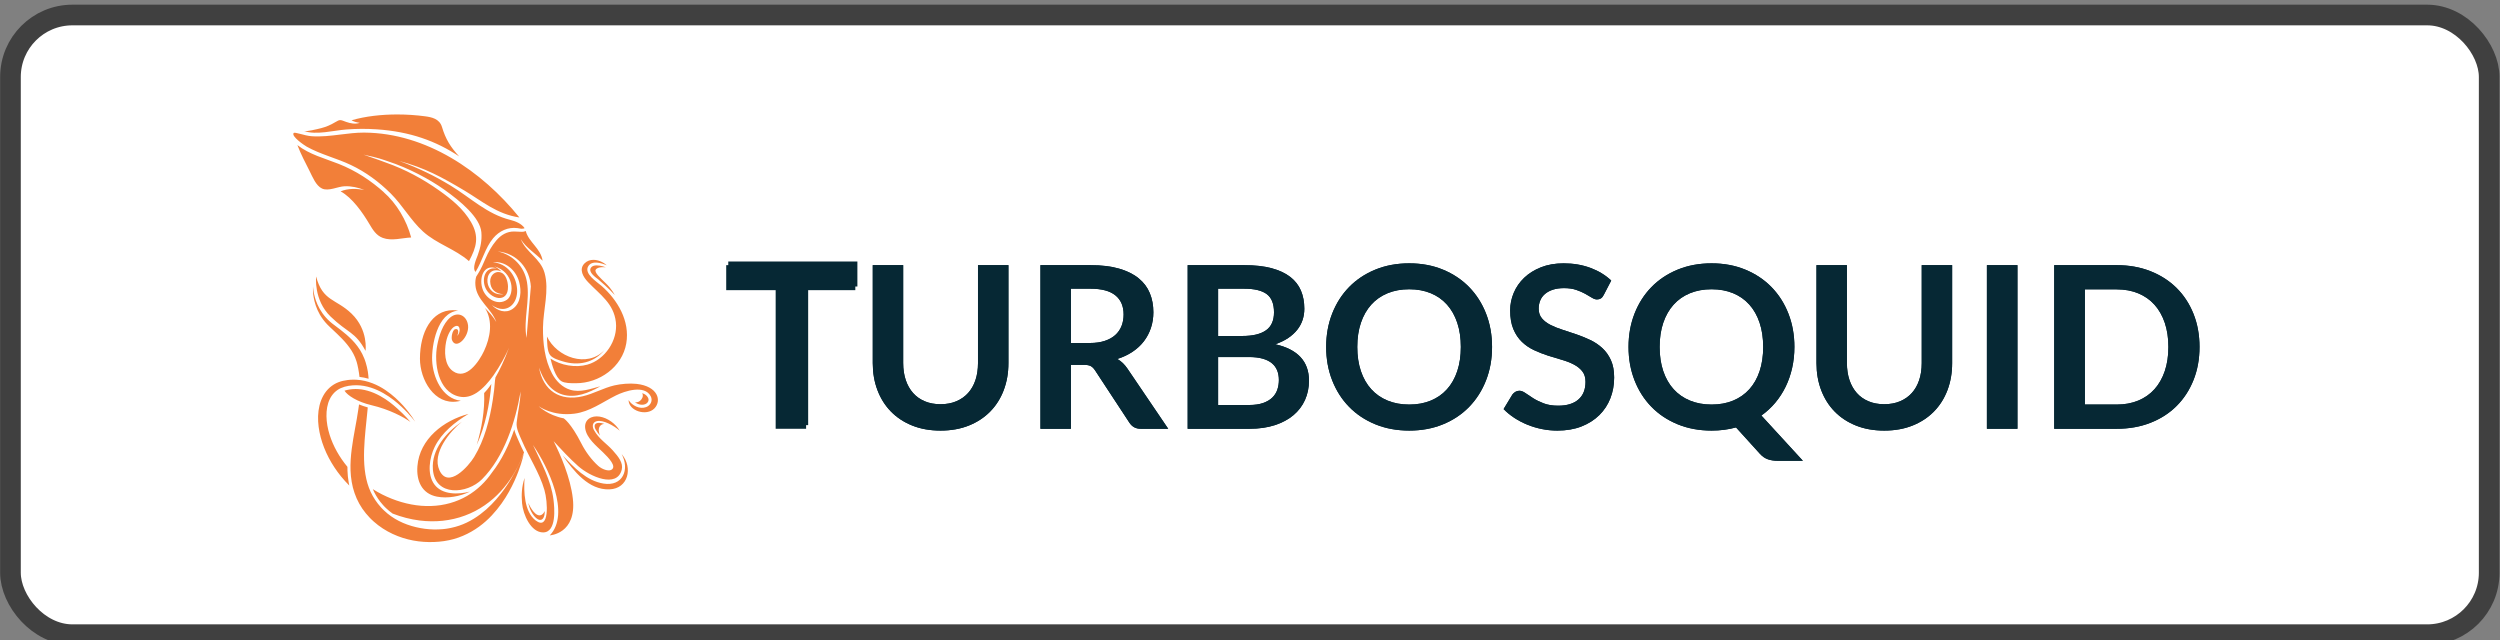 <?xml version="1.0" encoding="UTF-8" standalone="no"?>
<!-- Created with Inkscape (http://www.inkscape.org/) -->

<svg
   version="1.1"
   id="svg2"
   xml:space="preserve"
   width="121"
   height="31"
   viewBox="0 0 121 31"
   sodipodi:docname="turbosquid.svg"
   inkscape:version="1.1.1 (1:1.1+202109281949+c3084ef5ed)"
   xmlns:inkscape="http://www.inkscape.org/namespaces/inkscape"
   xmlns:sodipodi="http://sodipodi.sourceforge.net/DTD/sodipodi-0.dtd"
   xmlns="http://www.w3.org/2000/svg"
   xmlns:svg="http://www.w3.org/2000/svg"><rect x="0" y="0" width="121" height="31" fill="#808080" stroke="none"/><defs
     id="defs6"><clipPath
       clipPathUnits="userSpaceOnUse"
       id="clipPath20"><path
         d="M 0,1000 H 1000 V 0 H 0 Z"
         id="path18" /></clipPath><clipPath
       clipPathUnits="userSpaceOnUse"
       id="clipPath62"><path
         d="m 42.376,606.378 c 0.838,-0.603 2.703,-1.154 4.192,-1.316 v 0 c -2.204,-0.803 -4.822,-0.298 -6.956,0.476 v 0 c -2.979,1.081 -3.036,1.413 -5.696,-0.209 v 0 c -2.22,-1.352 -4.583,-2.341 -7.099,-2.994 v 0 c -1.982,-0.515 -7.597,-1.843 -8.748,-1.488 v 0 c 6.388,-2.121 14.928,0.295 21.565,0.807 v 0 c 5.235,0.403 10.475,0.434 15.72,0.073 v 0 c 16.801,-1.153 30.105,-5.868 42.04,-13.826 v 0 c -4.459,4.847 -6.893,8.779 -8.776,15.033 v 0 c -1.277,4.241 -5.356,5.028 -8.651,5.469 v 0 c -4.519,0.604 -9.351,0.938 -14.239,0.938 v 0 c -8.005,0 -16.161,-0.895 -23.352,-2.963 m -24.307,-5.531 c -0.009,0.003 -0.018,0.006 -0.028,0.009 v 0 c 0.009,-0.003 0.019,-0.006 0.028,-0.009 m 18.717,-1.761 c -5.013,-0.624 -10.019,-1.247 -14.987,-0.862 v 0 c -3.555,0.275 -8.438,2.298 -9.024,1.623 v 0 c -1.4,-1.608 5.38,-6.252 6.662,-6.968 v 0 c 7.151,-4.005 15.188,-5.868 22.569,-9.365 v 0 c 7.632,-3.615 14.42,-8.634 20.405,-14.586 v 0 c 6.039,-6.009 10.202,-13.689 16.481,-19.409 v 0 c 6.973,-6.35 16.427,-8.95 23.537,-15.185 v 0 c 3.887,7.158 5.3,12.566 1.082,19.901 v 0 c -3.942,6.855 -10.014,11.747 -16.354,16.252 v 0 c -8.323,5.914 -17.455,10.797 -27.086,14.193 v 0 c -2.196,0.772 -4.111,1.614 -11.59,4.104 v 0 c 7.879,-1.648 9.436,-2.386 12.623,-3.431 v 0 c 10.241,-3.358 20.95,-8.989 28.559,-14.374 v 0 c 8.588,-6.076 18.411,-14.373 19.094,-21.815 v 0 c 0.379,-4.133 -0.437,-7.914 -1.833,-11.753 v 0 c -0.713,-1.961 -2.99,-6.713 -1.134,-8.577 v 0 c 3.409,5.426 4.865,12.263 8.997,17.201 v 0 c 3.126,3.738 7.567,5.825 12.424,5.183 v 0 c 1.286,-0.171 2.47,-0.636 3.667,-0.015 v 0 c -1.605,2.345 -4.655,3.552 -7.289,4.207 v 0 c -11.95,2.971 -20.301,11.324 -30.56,17.554 v 0 c -8.369,5.079 -16.285,8.934 -26.29,12.606 v 0 c 13.139,-3.558 21.68,-8.189 33.441,-15.199 v 0 c 8.922,-5.319 16.514,-12.021 28.027,-13.699 v 0 c -19.19,23.797 -47.694,43.154 -79.238,43.393 v 0 c -0.117,10e-4 -0.235,10e-4 -0.353,10e-4 v 0 c -3.938,0 -7.886,-0.49 -11.83,-0.98 M 20.96,580.305 c 1.464,-2.869 3.192,-7.404 6.324,-8.852 v 0 c 3.364,-1.555 8.02,1.052 11.588,1.176 v 0 c 3.357,0.117 6.94,-0.636 10.036,-1.942 v 0 c -3.982,0.808 -8.323,0.901 -12.138,-0.678 v 0 c 5.957,-3.217 11.325,-10.949 14.669,-16.603 v 0 c 1.767,-2.986 3.5,-5.925 6.9,-7.191 v 0 c 4.606,-1.712 9.809,-0.011 14.517,0.212 v 0 c -2.33,8.742 -7.356,17.373 -14.224,23.331 v 0 c 0.214,-0.172 0.429,-0.345 0.641,-0.519 v 0 c -7.033,6.333 -14.662,11.334 -23.503,14.826 v 0 c -7.181,2.838 -14.88,4.773 -21.102,9.606 v 0 c 1.778,-4.59 4.058,-8.99 6.292,-13.366 m 102.778,-24.931 c -0.068,0.017 -0.119,0.03 -0.149,0.036 v 0 c 0.053,-0.012 0.101,-0.024 0.149,-0.036 m 0.067,-0.017 c -0.022,0.005 -0.045,0.011 -0.067,0.017 v 0 c 0.021,-0.006 0.043,-0.011 0.067,-0.017 m 0.62,-0.154 c -0.035,0.009 -0.07,0.018 -0.105,0.027 v 0 c 0.036,-0.009 0.071,-0.018 0.105,-0.027 m 0.677,-0.169 c -0.161,0.041 -0.381,0.096 -0.677,0.169 v 0 c 0.239,-0.059 0.485,-0.121 0.677,-0.169 m 4.426,-5.715 c -0.626,0 -3.584,0.168 -4.09,0.168 v 0 c -3.564,0 -6.578,-1.647 -9.134,-4.701 v 0 c -2.235,-2.672 -3.96,-5.711 -5.448,-9.181 v 0 c -1.1,-2.561 -2.234,-5.211 -3.742,-7.611 v 0 l -0.993,-1.579 c -0.374,-1.269 -0.552,-2.659 -0.417,-4.399 v 0 c 0.602,-7.741 8.212,-11.828 10.675,-18.798 v 0 c -1.537,2.716 -3.663,4.963 -5.815,7.192 v 0 c 4.286,-6.712 2.748,-15.215 -0.443,-22.022 v 0 c -2.454,-5.239 -9.017,-15.248 -15.918,-10.312 v 0 c -4.482,3.207 -4.423,10.274 -3.478,15.016 v 0 c 0.75,3.756 2.616,7.099 4.585,7.922 v 0 c 2.988,1.249 2.879,-3.554 1.048,-4.861 v 0 c 0.714,1.153 1.086,3.907 -0.973,3.374 v 0 c -1.531,-0.397 -2.14,-4.373 -1.635,-5.616 v 0 c 2.119,-5.212 8.846,1.713 8.201,7.5 v 0 c -0.558,5.016 -5.146,7.355 -9.051,4.149 v 0 c -3.917,-3.217 -5.808,-9.485 -6.722,-14.261 v 0 c -1.719,-8.986 0.305,-23.687 11.142,-26.22 v 0 c 3.21,-0.75 6.241,0.14 9.011,1.92 v 0 c 0.024,0.015 0.044,0.029 0.069,0.047 v 0 c 3.188,2.11 6.102,5.421 8.565,8.88 v 0 c 1.729,2.456 3.19,4.923 4.327,6.94 v 0 c -0.022,-0.058 -0.05,-0.116 -0.073,-0.174 v 0 c 2.325,4.158 3.687,7.393 3.687,7.393 v 0 c -2.476,-6.7 -4.876,-11.646 -6.958,-15.252 v 0 c -0.104,-0.481 -0.186,-0.969 -0.221,-1.473 v 0 c -0.224,-3.304 -0.612,-6.599 -1.116,-9.871 v 0 c -1.56,-10.123 -4.211,-20.517 -9.557,-29.34 v 0 c -2.811,-4.641 -13.253,-16.548 -17.742,-6.782 v 0 c -3.984,8.665 5.354,19.896 11.431,24.791 v 0 C 90.909,446.9 83.178,438.061 83.969,427.821 v 0 c 1.088,-14.08 17.553,-12.625 25.126,-5.031 v 0 c 11.33,11.365 17.067,29.325 19.73,44.874 v 0 c -0.142,-5.436 -1.446,-10.534 -2.015,-15.874 v 0 c -0.326,-3.067 1.381,-6.242 2.601,-9.109 v 0 c 3.637,-8.547 9.023,-16.458 11.607,-25.416 v 0 c 1.764,-6.113 2.619,-21.048 -4.536,-15.521 v 0 c -5.754,4.446 -6.124,14.61 -5.632,21.696 v 0 c -1.52,-4.743 -1.643,-8.722 -1.272,-12.968 v 0 c 0.504,-5.75 4.506,-14.878 10.756,-14.878 v 0 c 7.071,0 5.798,12.834 5.313,16.72 v 0 c -1.247,9.971 -6.313,19.024 -10.48,27.999 v 0 c 7.683,-11.162 19.281,-35.099 8.59,-46.223 v 0 c 0,0 13.802,0.738 11.788,18.759 v 0 c -1.212,10.857 -6.384,22.573 -9.826,29.396 v 0 c 4.036,-4.374 8.101,-8.767 12.513,-12.702 v 0 c 6.195,-5.525 19.889,-11.417 22.303,-1.913 v 0 c 0.89,3.507 -1.684,6.693 -4.619,9.967 v 0 c -3.001,3.349 -7.072,5.804 -9.542,10.27 v 0 c -1.052,1.901 -0.892,4.031 1.39,4.621 v 0 c 3.218,0.83 8.91,-2.33 11.77,-4.896 v 0 c -2.159,3.604 -6.106,6.538 -10.269,7.229 v 0 c -4.275,0.711 -8.104,-1.622 -7.372,-6.219 v 0 c 0.77,-4.846 5.738,-8.806 9.03,-12.006 v 0 c 2.902,-2.817 7.389,-7.436 4.194,-9.04 v 0 c -1.435,-0.721 -4.549,0.234 -6.61,2.089 v 0 c -3.32,2.989 -6.392,7.072 -8.633,11.492 v 0 c -5.312,10.475 -8.976,12.786 -8.978,12.786 v 0 c -8.22,1.597 -12.84,6.237 -12.84,6.237 v 0 c 0,0 6.984,-5.287 18.297,-3.835 v 0 c 7.941,1.02 14.306,5.88 21.314,9.365 v 0 c 4.373,2.174 14.568,5.594 17.714,-0.48 v 0 c 1.159,-2.238 -0.08,-4.668 -2.335,-5.525 v 0 c -3.295,-1.254 -7.229,0.757 -8.991,3.584 v 0 c -0.008,-5.532 9.174,-8.408 13.202,-4.258 v 0 c 3.813,3.926 1.89,11.328 -9.146,12.552 v 0 c -3.444,0.383 -7.945,0.009 -11.319,-0.774 v 0 c -5.592,-1.3 -10.646,-4.294 -16.273,-5.589 v 0 c -11.488,-2.642 -20.1,2.772 -22.268,14.667 v 0 c 2.126,-6.056 5.492,-11.753 11.946,-13.747 v 0 c 6.708,-2.071 13.688,0.947 19.433,4.225 v 0 c -4.943,-1.324 -10.336,-3.345 -15.448,-1.793 v 0 c -4.123,1.253 -7.269,4.535 -9.259,8.264 v 0 c -3.742,7.013 -4.739,15.705 -4.651,23.536 v 0 c 0.103,9.089 3.308,19.035 0.807,27.983 v 0 c -2.075,7.426 -9.43,10.406 -12.162,17.234 v 0 c 2.712,-4.467 7.627,-7.316 11.162,-11.042 v 0 c -0.945,6.375 -7.017,9.343 -8.63,15.215 v 0 c -0.593,-0.28 -1.221,-0.423 -1.921,-0.423 m 2.547,-25.641 c -1.35,7.893 -7.139,13.887 -14.954,15.628 v 0 c 10.036,-0.914 16.415,-8.949 16.945,-17.974 v 0 l -2.216,-26.275 c -1.687,9.559 1.86,19.063 0.225,28.621 m -5.063,-3.411 c -0.575,6.908 -5.192,12.883 -12.35,13.505 v 0 c 6.387,0.726 11.712,-3.996 13.384,-9.924 v 0 c -0.189,0.666 -0.095,0.336 0,0.006 v 0 c 0.09,-0.32 0.181,-0.64 0.012,-0.048 v 0 c 1.324,-4.647 1.031,-10.956 -3.376,-13.944 v 0 c -3.554,-2.41 -7.807,-0.925 -10.523,1.989 v 0 c 1.916,-1.367 3.778,-1.973 5.464,-1.973 v 0 c 4.594,-10e-4 7.878,4.501 7.389,10.389 m -11.655,11.424 c 10.243,-2.957 10.392,-14.39 6.481,-17.096 v 0 c -4.607,-3.189 -10.416,0.335 -12.28,4.946 v 0 c -2.3,5.692 0.165,13.873 7.148,10.963 v 0 c -5.885,1.172 -7.694,-4.767 -6.102,-9.264 v 0 c 2.291,-6.465 11.993,-8.887 11.777,0.136 v 0 c -0.059,2.456 -1.05,6.19 -3.502,7.114 v 0 c -3.12,1.173 -5.688,-1.523 -5.607,-4.53 v 0 c 0.107,-4.031 2.608,-6.324 6.836,-6.525 v 0 c -5.119,-0.674 -7.801,2.701 -8.213,6.075 v 0 c -0.466,3.823 1.983,7.647 7.105,5.583 v 0 c -1.048,1.063 -2.297,1.958 -3.643,2.598 m 46.206,1.539 c -3.132,-3.081 -0.685,-7.069 1.776,-9.644 v 0 c 6.083,-6.369 13.164,-10.909 14.218,-20.491 v 0 c 1.023,-9.294 -5.53,-19.073 -14.486,-21.661 v 0 c -6.079,-1.756 -13.698,-0.446 -18.977,3.09 v 0 c 0.757,-3.091 2.515,-9.727 5.649,-11.615 v 0 c 1.68,-1.015 4.855,-1.01 6.898,-1.006 v 0 c 0.179,0 0.349,10e-4 0.509,10e-4 v 0 c 11.869,-0.022 23.658,8.251 25.725,20.399 v 0 c 1.943,11.419 -4.433,22.17 -12.689,29.4 v 0 c -2.278,1.997 -9.16,6.247 -6.727,10.094 v 0 c 1.933,3.056 6.804,1.557 9.433,0.401 v 0 c -1.768,1.615 -4.356,2.798 -6.833,2.798 v 0 c -1.637,0 -3.224,-0.516 -4.496,-1.766 m 3.218,-2.277 c -1.542,-2.372 2.775,-5.142 3.656,-5.866 v 0 c 0.882,-0.725 6.012,-5.221 8.523,-8.053 v 0 c 0,0 -1.436,2.947 -4.598,6.026 v 0 c -2.53,2.463 -6.002,5.469 -5.119,6.909 v 0 c 1.061,1.738 5.202,1.195 5.202,1.195 v 0 c 0,0 -2.51,0.996 -4.734,0.996 v 0 c -1.211,0 -2.338,-0.295 -2.93,-1.207 M 31.657,505.985 c 8.761,-8.495 12.583,-7.632 17.864,-17.53 v 0 c 0,0 1.551,10.612 -7.13,19.011 v 0 c -7.936,7.677 -14.813,6.257 -18.137,19.001 v 0 c 0,0 -1.359,-11.986 7.403,-20.482 m 96.389,17.863 c 0,0 0,0 0,0 m 0.007,-0.024 c -0.003,0.008 -0.005,0.016 -0.007,0.024 v 0 c 0.002,-0.008 0.004,-0.016 0.007,-0.024 m 0,-0.003 c 0,10e-4 0,0.002 0,0.003 v 0 c 0,-10e-4 0,-0.002 0,-0.003 m 0.005,-0.015 c -0.002,0.005 -0.003,0.01 -0.005,0.015 v 0 c 0.002,-0.005 0.003,-0.01 0.005,-0.015 M 22.662,518.842 c 0.082,-1.67 0.381,-4.145 1.39,-7.152 v 0 c 0.501,-1.503 1.208,-3.122 2.162,-4.798 v 0 c 0.982,-1.656 2.217,-3.365 3.778,-4.977 v 0 c 0.378,-0.415 0.802,-0.794 1.216,-1.201 v 0 c 0.408,-0.383 0.819,-0.772 1.24,-1.166 v 0 c 0.829,-0.785 1.685,-1.593 2.564,-2.423 v 0 c 1.724,-1.665 3.491,-3.422 5.09,-5.403 v 0 c 1.589,-1.98 3.046,-4.151 4.053,-6.578 v 0 c 0.249,-0.606 0.491,-1.22 0.676,-1.858 v 0 l 0.153,-0.474 c 0.007,-0.024 0.037,-0.11 0.025,-0.084 v 0 l 0.036,-0.134 0.072,-0.265 c 0.093,-0.35 0.203,-0.727 0.269,-1.042 v 0 c 0.299,-1.301 0.588,-2.726 0.784,-4.14 v 0 c 0.106,-0.667 0.192,-1.343 0.266,-2.026 v 0 c 1.545,-0.169 3.1,-0.483 4.653,-0.932 v 0 c -0.086,1.231 -0.202,2.455 -0.385,3.661 v 0 c -0.27,1.6 -0.608,3.124 -1.106,4.677 v 0 c -0.118,0.404 -0.24,0.728 -0.361,1.081 v 0 l -0.089,0.261 -0.045,0.129 c -0.036,0.116 -0.042,0.112 -0.065,0.175 v 0 l -0.225,0.555 c -0.28,0.746 -0.622,1.457 -0.971,2.155 v 0 c -0.715,1.381 -1.513,2.684 -2.402,3.86 v 0 c -0.866,1.197 -1.819,2.27 -2.784,3.269 v 0 c -1.944,1.985 -3.937,3.682 -5.882,5.172 v 0 c -0.968,0.736 -1.912,1.454 -2.83,2.153 v 0 c -0.456,0.344 -0.909,0.685 -1.352,1.019 v 0 c -0.411,0.343 -0.834,0.659 -1.214,1.014 v 0 c -3.125,2.754 -5.138,5.921 -6.386,8.692 v 0 c -1.257,2.787 -1.758,5.184 -2.039,6.811 v 0 c -0.267,1.637 -0.263,2.532 -0.263,2.532 v 0 c 0,0 -0.106,-0.887 -0.028,-2.563 m 54.696,-34.396 c 0,-10.818 7.427,-23.765 19.213,-21.868 v 0 c 0.134,0.018 0.276,0.039 0.435,0.068 v 0 c 0.05,0.01 0.101,0.021 0.153,0.03 v 0 c 0.321,0.064 0.676,0.144 1.09,0.255 v 0 c -9.595,1.077 -14.308,12.174 -14.656,20.616 v 0 c -0.303,7.365 2.437,24.491 13.334,25.477 v 0 c -0.931,0.149 -1.833,0.222 -2.703,0.222 v 0 c -10.832,0.001 -16.866,-11.235 -16.866,-24.8 m 66.607,1.788 c 1.369,-1.707 4.493,-2.567 6.445,-3.166 v 0 c 7.954,-2.439 15.914,-0.748 21.32,5.772 v 0 c -8.868,-9.304 -24.388,-3.691 -29.417,6.933 v 0 c 0.099,-2.588 -0.004,-7.475 1.652,-9.539 M 40.356,473.525 c -0.779,-0.106 -1.51,-0.217 -2.336,-0.407 v 0 c -0.664,-0.138 -1.618,-0.419 -2.362,-0.717 v 0 c -1.577,-0.599 -3.082,-1.529 -4.418,-2.69 v 0 c -1.316,-1.184 -2.458,-2.608 -3.322,-4.189 v 0 c -1.76,-3.165 -2.53,-6.804 -2.658,-10.428 v 0 c -0.112,-3.64 0.404,-7.307 1.349,-10.892 v 0 c 1.911,-7.175 5.571,-14.025 10.441,-20.029 v 0 c 1.3,-1.6 2.694,-3.133 4.162,-4.601 v 0 c -0.114,0.538 -0.217,1.082 -0.308,1.628 v 0 c -0.352,2.115 -0.553,4.062 -0.612,5.945 v 0 c -0.023,0.651 -0.029,1.317 -0.028,1.989 v 0 c -4.098,4.942 -7.274,10.558 -9.107,16.386 v 0 c -0.984,3.165 -1.575,6.394 -1.613,9.524 v 0 c -0.045,3.119 0.447,6.168 1.696,8.72 v 0 c 0.609,1.282 1.424,2.411 2.375,3.373 v 0 c 0.971,0.935 2.074,1.721 3.296,2.261 v 0 c 2.449,1.085 5.276,1.468 7.891,1.468 v 0 c 5.305,-0.037 10.068,-1.917 13.914,-4.101 v 0 c 3.875,-2.205 6.902,-4.766 9.276,-6.97 v 0 c 2.38,-2.213 4.087,-4.138 5.216,-5.475 v 0 c 1.136,-1.334 1.686,-2.095 1.686,-2.095 v 0 c 0,0 -0.462,0.816 -1.452,2.275 v 0 c -1.002,1.447 -2.536,3.535 -4.737,6.002 v 0 c -2.222,2.437 -5.124,5.267 -8.996,7.88 v 0 c -1.934,1.304 -4.135,2.514 -6.613,3.475 v 0 c -2.471,0.962 -5.239,1.663 -8.202,1.817 v 0 c -0.479,0.028 -0.963,0.042 -1.45,0.042 v 0 c -1.017,0 -2.049,-0.061 -3.088,-0.191 m 69.824,-6.659 c 0.375,-8.925 -1.256,-18.017 -3.792,-26.519 v 0 c 4.414,9.713 6.54,20.535 7.476,31.139 v 0 c -1.59,-2.359 -2.87,-3.806 -3.684,-4.62 m -65.852,2.061 c -2.054,-0.031 -3.947,-0.323 -5.564,-0.851 v 0 c 1.519,-2.449 6.565,-5.711 13.785,-7.422 v 0 c 9.272,-2.196 16.41,-6.043 19.931,-8.565 v 0 c -2.656,3.225 -5.69,5.945 -6.781,6.931 v 0 c -2.07,1.865 -4.93,4.276 -8.706,6.353 v 0 c -4.299,2.359 -8.509,3.554 -12.514,3.555 v 0 c -0.05,0 -0.101,-10e-4 -0.151,-10e-4 m 146.26,-5.333 c -0.928,-1.257 -2.146,-1.563 -3.279,-1.48 v 0 c 1.101,-0.768 2.393,-1.238 3.622,-1.238 v 0 c 0.55,0 1.075,0.094 1.562,0.279 v 0 c 0.772,0.292 1.365,0.856 1.626,1.545 v 0 c 0.154,0.406 0.258,1.044 -0.127,1.785 v 0 c -0.603,1.163 -1.597,1.917 -2.993,2.294 v 0 c 0.519,-0.845 0.506,-1.943 -0.411,-3.185 M 45.86,458.646 c -0.919,-6.51 -2.475,-13.231 -3.394,-20.382 v 0 c -0.461,-3.577 -0.742,-7.271 -0.61,-11.07 v 0 c 0.061,-1.898 0.272,-3.816 0.593,-5.738 v 0 c 0.317,-1.923 0.796,-3.843 1.453,-5.718 v 0 c 1.275,-3.762 3.264,-7.333 5.777,-10.378 v 0 c 0.635,-0.776 1.249,-1.475 1.977,-2.23 v 0 l 0.464,-0.47 0.232,-0.235 0.279,-0.265 c 0.372,-0.346 0.752,-0.723 1.12,-1.038 v 0 c 1.459,-1.297 3.009,-2.472 4.622,-3.523 v 0 c 6.477,-4.192 13.821,-6.356 20.902,-6.823 v 0 c 7.076,-0.473 14.051,0.467 20.105,3.1 v 0 c 6.022,2.569 10.931,6.38 14.7,10.414 v 0 c 3.793,4.036 6.62,8.207 8.766,12.057 v 0 c 2.162,3.844 3.686,7.356 4.793,10.291 v 0 c 1.123,2.928 1.811,5.292 2.251,6.905 v 0 c 0.437,1.615 0.602,2.491 0.602,2.491 v 0 c 0,0 -0.314,-0.834 -0.977,-2.359 v 0 c -0.664,-1.524 -1.694,-3.733 -3.141,-6.459 v 0 c -1.468,-2.71 -3.357,-5.941 -5.822,-9.403 v 0 c -2.488,-3.433 -5.523,-7.141 -9.355,-10.524 v 0 c -3.838,-3.347 -8.434,-6.443 -13.794,-8.245 v 0 c -1.328,-0.451 -2.72,-0.833 -4.105,-1.118 v 0 l -1.028,-0.205 -1.164,-0.201 -1.038,-0.138 -1.099,-0.116 c -2.949,-0.267 -6.004,-0.212 -9.054,0.176 v 0 c -6.087,0.803 -12.236,2.814 -17.349,6.433 v 0 c -1.275,0.899 -2.486,1.892 -3.612,2.97 v 0 c -0.29,0.266 -0.521,0.521 -0.786,0.781 v 0 l -0.195,0.195 -0.224,0.243 -0.445,0.486 c -0.475,0.53 -1.02,1.161 -1.484,1.766 v 0 c -1.904,2.464 -3.454,5.153 -4.549,8.083 v 0 c -2.212,5.855 -2.692,12.575 -2.476,19.347 v 0 c 0.23,6.787 1.093,13.63 1.736,20.338 v 0 c 0.042,0.48 0.08,0.959 0.12,1.437 v 0 c -1.614,0.446 -3.096,0.965 -4.45,1.529 v 0 c -0.103,-0.798 -0.216,-1.6 -0.341,-2.404 m 30.193,-29.203 c -0.581,-7.41 2.225,-14.051 9.995,-15.549 v 0 c 5.46,-1.054 11.856,0.117 16.825,2.567 v 0 c -5.866,-1.518 -14.08,-1.742 -18.107,3.628 v 0 c -3.932,5.243 -2.557,13.736 0.1,19.178 v 0 c 3.596,7.365 10.453,12.838 17.346,16.944 v 0 C 89.502,452.892 77.145,443.398 76.053,429.443 m 91.978,22.085 c -0.617,-0.159 -1.024,-0.463 -1.213,-0.905 v 0 c -0.259,-0.601 -0.121,-1.486 0.365,-2.366 v 0 c 0.644,-1.166 1.423,-2.182 2.263,-3.12 v 0 c -0.722,1.63 -0.973,3.403 -0.082,4.745 v 0 c 0.56,0.842 1.425,1.148 2.306,1.202 v 0 c -0.99,0.341 -1.93,0.549 -2.732,0.549 v 0 c -0.334,0 -0.64,-0.035 -0.907,-0.105 m -53.91,-25.405 c -0.766,-1.106 -1.586,-2.193 -2.475,-3.247 v 0 c -3.714,-4.422 -8.568,-8.284 -14.386,-10.716 v 0 c -2.893,-1.24 -6.017,-2.095 -9.255,-2.604 v 0 c -3.245,-0.492 -6.611,-0.598 -10.003,-0.332 v 0 c -6.785,0.541 -13.644,2.606 -19.975,5.791 v 0 c -1.637,0.826 -3.231,1.738 -4.779,2.719 v 0 c 0.964,-2.24 2.228,-4.408 3.808,-6.454 v 0 c 0.377,-0.49 0.849,-1.054 1.41,-1.677 v 0 l 0.658,-0.718 c 0,0 0.353,-0.35 0.461,-0.46 v 0 c 0.134,-0.138 0.27,-0.277 0.425,-0.42 v 0 c 1.054,-1.008 2.18,-1.933 3.364,-2.775 v 0 c 4.453,-1.721 9.101,-2.953 13.851,-3.546 v 0 c 3.919,-0.485 7.888,-0.543 11.791,-0.129 v 0 c 3.899,0.431 7.736,1.3 11.348,2.657 v 0 c 7.264,2.657 13.53,7.192 18.305,12.402 v 0 c 4.807,5.217 8.18,11.049 10.589,16.605 v 0 c 0.479,1.105 0.911,2.199 1.318,3.284 v 0 c -0.916,1.829 -1.805,3.682 -2.604,5.562 v 0 c -0.181,0.424 -0.373,0.855 -0.566,1.29 v 0 c -0.674,1.52 -1.401,3.156 -1.827,4.854 v 0 c -2.642,-7.747 -6.325,-15.546 -11.458,-22.086 m 57.03,-5.537 c -8.727,1.456 -14.896,8.169 -20.754,14.302 v 0 c 5.544,-7.842 13.202,-17.703 23.9,-17.274 v 0 c 9.683,0.389 11.94,11.096 6.426,17.773 v 0 c -0.025,0.035 -0.083,0.111 -0.208,0.254 v 0 c 4.224,-7.953 0.52,-16.703 -9.364,-15.055 m -35.375,-16.631 c 2.509,-3.046 5.354,-2.837 5.445,2.638 v 0 c 0,0 -0.948,-2.311 -2.744,-2.279 v 0 c -3.074,0.056 -5.708,6.359 -5.708,6.359 v 0 c 0,0 0.495,-3.672 3.007,-6.718"
         id="path60" /></clipPath><clipPath
       clipPathUnits="userSpaceOnUse"
       id="clipPath72"><path
         d="M 0,1000 H 1000 V 0 H 0 Z"
         id="path70" /></clipPath></defs><sodipodi:namedview
     id="namedview4"
     pagecolor="#505050"
     bordercolor="#ffffff"
     borderopacity="1"
     inkscape:pageshadow="0"
     inkscape:pageopacity="0"
     inkscape:pagecheckerboard="1"
     showgrid="false"
     inkscape:zoom="7.5360004"
     inkscape:cx="51.419849"
     inkscape:cy="19.970806"
     inkscape:window-width="1888"
     inkscape:window-height="1060"
     inkscape:window-x="32"
     inkscape:window-y="0"
     inkscape:window-maximized="1"
     inkscape:current-layer="g8" /><g
     id="g8"
     inkscape:groupmode="layer"
     inkscape:label="turbosquid"
     transform="matrix(1.333,0,0,-1.333,24.963,904.959)"><rect
       style="fill:#ffffff;stroke:#404040;stroke-width:0.75;stroke-linecap:round;stroke-miterlimit:4;stroke-dasharray:none;stroke-opacity:1;paint-order:stroke markers fill"
       id="rect949"
       width="90"
       height="22.5"
       x="-18.347"
       y="-678.344"
       transform="scale(1,-1)"
       ry="2.25" /><g
       id="g10"
       transform="matrix(0.071,0,0,0.071,12.404,669.394)"><path
         d="m 0,0 v -12.788 h -25.172 v -70.889 h -15.567 v 70.889 H -66.028 V 0 Z"
         style="fill:#062834;fill-opacity:1;fill-rule:nonzero;stroke:none"
         id="path12" /></g><g
       id="g14"
       transform="matrix(0.071,0,0,0.071,-8.971,631.47)"><g
         id="g16"
         clip-path="url(#clipPath20)"><g
           id="g22"
           transform="translate(343.577,461.157)"><path
             d="m 0,0 c 3.009,0 5.699,0.5 8.073,1.503 2.372,1.004 4.377,2.411 6.016,4.226 1.64,1.812 2.895,4.011 3.763,6.596 0.868,2.584 1.302,5.477 1.302,8.68 V 71.119 H 34.72 V 21.005 c 0,-4.977 -0.8,-9.576 -2.402,-13.801 C 30.717,2.979 28.413,-0.666 25.403,-3.734 22.395,-6.8 18.748,-9.193 14.467,-10.91 10.185,-12.625 5.361,-13.484 0,-13.484 c -5.363,0 -10.186,0.859 -14.467,2.574 -4.283,1.717 -7.919,4.11 -10.908,7.176 -2.991,3.068 -5.286,6.713 -6.887,10.938 -1.602,4.225 -2.402,8.824 -2.402,13.801 v 50.114 h 15.566 V 21.062 c 0,-3.202 0.436,-6.095 1.303,-8.679 0.869,-2.585 2.111,-4.795 3.732,-6.627 1.62,-1.832 3.617,-3.249 5.991,-4.253 C -5.7,0.5 -3.01,0 0,0"
             style="fill:#062834;fill-opacity:1;fill-rule:nonzero;stroke:none"
             id="path24" /></g><g
           id="g26"
           transform="translate(410.24,492.463)"><path
             d="m 0,0 h 9.723 c 2.929,0 5.487,0.366 7.667,1.1 2.178,0.732 3.973,1.745 5.381,3.038 1.408,1.292 2.459,2.825 3.155,4.6 0.694,1.775 1.04,3.723 1.04,5.845 0,4.243 -1.399,7.502 -4.195,9.779 -2.797,2.277 -7.07,3.414 -12.817,3.414 H 0 Z M 0,-11.168 V -43.864 H -15.567 V 39.813 H 9.954 c 5.709,0 10.598,-0.588 14.669,-1.765 4.07,-1.177 7.407,-2.826 10.011,-4.948 2.603,-2.122 4.514,-4.658 5.729,-7.609 1.215,-2.952 1.823,-6.202 1.823,-9.751 0,-2.816 -0.416,-5.478 -1.245,-7.986 -0.83,-2.508 -2.025,-4.783 -3.587,-6.829 -1.562,-2.045 -3.492,-3.839 -5.788,-5.38 -2.295,-1.544 -4.908,-2.778 -7.839,-3.704 1.966,-1.119 3.664,-2.721 5.092,-4.804 L 49.766,-43.864 H 35.762 c -1.351,0 -2.498,0.269 -3.442,0.809 -0.945,0.54 -1.746,1.312 -2.402,2.317 l -17.592,26.793 c -0.656,1.001 -1.38,1.715 -2.17,2.14 -0.792,0.424 -1.959,0.637 -3.501,0.637 z"
             style="fill:#062834;fill-opacity:1;fill-rule:nonzero;stroke:none"
             id="path28" /></g><g
           id="g30"
           transform="translate(485.526,485.287)"><path
             d="m 0,0 v -24.535 h 15.797 c 2.895,0 5.315,0.346 7.263,1.041 1.948,0.694 3.511,1.621 4.688,2.778 1.175,1.157 2.025,2.507 2.546,4.05 0.521,1.542 0.782,3.184 0.782,4.919 0,1.813 -0.29,3.442 -0.869,4.89 -0.579,1.447 -1.485,2.681 -2.72,3.704 -1.235,1.021 -2.817,1.802 -4.744,2.342 C 20.812,-0.271 18.479,0 15.74,0 Z m 0,10.764 h 12.441 c 5.286,0 9.298,0.963 12.037,2.893 2.739,1.928 4.108,4.995 4.108,9.201 0,4.359 -1.234,7.465 -3.703,9.317 -2.469,1.852 -6.327,2.777 -11.573,2.777 H 0 Z M -15.567,-36.688 V 46.989 H 13.31 c 5.477,0 10.156,-0.52 14.033,-1.562 3.877,-1.042 7.059,-2.528 9.548,-4.456 2.487,-1.93 4.311,-4.263 5.468,-7.002 1.157,-2.74 1.736,-5.826 1.736,-9.26 0,-1.967 -0.288,-3.847 -0.867,-5.642 C 42.65,17.274 41.752,15.596 40.536,14.033 39.321,12.471 37.778,11.054 35.907,9.779 34.035,8.507 31.808,7.426 29.224,6.54 40.719,3.954 46.469,-2.257 46.469,-12.095 c 0,-3.55 -0.677,-6.828 -2.026,-9.838 -1.352,-3.008 -3.318,-5.602 -5.903,-7.782 -2.585,-2.181 -5.767,-3.888 -9.548,-5.122 -3.782,-1.234 -8.101,-1.851 -12.962,-1.851 z"
             style="fill:#062834;fill-opacity:1;fill-rule:nonzero;stroke:none"
             id="path32" /></g><g
           id="g34"
           transform="translate(609.651,490.438)"><path
             d="m 0,0 c 0,4.59 -0.608,8.708 -1.823,12.355 -1.215,3.646 -2.961,6.742 -5.238,9.288 -2.277,2.546 -5.044,4.493 -8.303,5.844 -3.262,1.35 -6.936,2.026 -11.025,2.026 -4.089,0 -7.774,-0.676 -11.053,-2.026 -3.28,-1.351 -6.066,-3.298 -8.361,-5.844 -2.296,-2.546 -4.061,-5.642 -5.295,-9.288 C -52.334,8.708 -52.949,4.59 -52.949,0 c 0,-4.591 0.615,-8.709 1.851,-12.355 1.234,-3.645 2.999,-6.733 5.295,-9.258 2.295,-2.529 5.081,-4.467 8.361,-5.817 3.279,-1.35 6.964,-2.025 11.053,-2.025 4.089,0 7.763,0.675 11.025,2.025 3.259,1.35 6.026,3.288 8.303,5.817 2.277,2.525 4.023,5.613 5.238,9.258 C -0.608,-8.709 0,-4.591 0,0 m 15.971,0 c 0,-6.134 -1.023,-11.815 -3.067,-17.042 -2.045,-5.229 -4.919,-9.751 -8.623,-13.57 -3.703,-3.82 -8.158,-6.8 -13.368,-8.94 -5.207,-2.141 -10.975,-3.213 -17.302,-3.213 -6.326,0 -12.103,1.072 -17.331,3.213 -5.228,2.14 -9.703,5.12 -13.426,8.94 -3.724,3.819 -6.606,8.341 -8.652,13.57 -2.045,5.227 -3.065,10.908 -3.065,17.042 0,6.134 1.02,11.814 3.065,17.042 2.046,5.228 4.928,9.75 8.652,13.57 3.723,3.82 8.198,6.8 13.426,8.941 5.228,2.141 11.005,3.212 17.331,3.212 6.327,0 12.095,-1.08 17.302,-3.241 5.21,-2.161 9.665,-5.141 13.368,-8.941 3.704,-3.8 6.578,-8.313 8.623,-13.541 C 14.948,11.814 15.971,6.134 15.971,0"
             style="fill:#062834;fill-opacity:1;fill-rule:nonzero;stroke:none"
             id="path36" /></g><g
           id="g38"
           transform="translate(682.738,517.057)"><path
             d="m 0,0 c -0.425,-0.85 -0.918,-1.447 -1.476,-1.794 -0.56,-0.348 -1.224,-0.521 -1.998,-0.521 -0.77,0 -1.639,0.298 -2.602,0.897 -0.965,0.598 -2.103,1.263 -3.414,1.997 -1.313,0.732 -2.846,1.397 -4.601,1.996 -1.757,0.598 -3.83,0.897 -6.221,0.897 -2.161,0 -4.042,-0.261 -5.641,-0.782 -1.602,-0.52 -2.953,-1.244 -4.053,-2.169 -1.099,-0.927 -1.919,-2.036 -2.459,-3.328 -0.54,-1.293 -0.809,-2.711 -0.809,-4.254 0,-1.967 0.548,-3.607 1.648,-4.918 1.1,-1.312 2.556,-2.431 4.37,-3.356 1.813,-0.927 3.877,-1.756 6.192,-2.489 2.314,-0.733 4.677,-1.513 7.088,-2.343 2.411,-0.831 4.774,-1.794 7.088,-2.894 2.315,-1.1 4.379,-2.487 6.193,-4.165 1.814,-1.679 3.27,-3.734 4.37,-6.164 1.099,-2.43 1.648,-5.382 1.648,-8.854 0,-3.781 -0.647,-7.321 -1.938,-10.62 -1.292,-3.297 -3.182,-6.173 -5.671,-8.621 -2.487,-2.451 -5.526,-4.379 -9.114,-5.786 -3.588,-1.409 -7.698,-2.113 -12.327,-2.113 -2.662,0 -5.286,0.259 -7.87,0.781 -2.585,0.52 -5.063,1.264 -7.435,2.228 -2.373,0.963 -4.591,2.121 -6.656,3.472 -2.064,1.35 -3.905,2.855 -5.525,4.514 l 4.513,7.464 c 0.424,0.54 0.935,0.993 1.533,1.36 0.599,0.367 1.265,0.551 1.997,0.551 0.965,0 2.005,-0.398 3.125,-1.188 1.119,-0.79 2.439,-1.669 3.963,-2.631 1.524,-0.966 3.318,-1.843 5.383,-2.633 2.062,-0.792 4.543,-1.188 7.435,-1.188 4.438,0 7.87,1.051 10.3,3.154 2.432,2.103 3.647,5.122 3.647,9.057 0,2.199 -0.551,3.992 -1.651,5.382 -1.097,1.388 -2.555,2.556 -4.368,3.502 -1.812,0.943 -3.877,1.744 -6.191,2.399 -2.315,0.657 -4.669,1.369 -7.061,2.142 -2.391,0.77 -4.744,1.697 -7.058,2.777 -2.315,1.081 -4.379,2.49 -6.192,4.226 -1.814,1.735 -3.271,3.905 -4.371,6.51 -1.099,2.604 -1.648,5.816 -1.648,9.635 0,3.047 0.607,6.018 1.823,8.912 1.216,2.893 2.989,5.458 5.323,7.696 2.334,2.237 5.199,4.031 8.594,5.381 3.394,1.35 7.271,2.026 11.632,2.026 4.938,0 9.49,-0.772 13.655,-2.315 4.168,-1.543 7.717,-3.704 10.649,-6.481 z"
             style="fill:#062834;fill-opacity:1;fill-rule:nonzero;stroke:none"
             id="path40" /></g><g
           id="g42"
           transform="translate(764.275,490.438)"><path
             d="m 0,0 c 0,4.59 -0.608,8.708 -1.823,12.355 -1.215,3.646 -2.961,6.742 -5.238,9.288 -2.277,2.546 -5.044,4.493 -8.302,5.844 -3.263,1.35 -6.937,2.026 -11.026,2.026 -4.089,0 -7.773,-0.676 -11.052,-2.026 -3.28,-1.351 -6.067,-3.298 -8.362,-5.844 -2.295,-2.546 -4.06,-5.642 -5.295,-9.288 C -52.334,8.708 -52.949,4.59 -52.949,0 c 0,-4.591 0.615,-8.709 1.851,-12.355 1.235,-3.645 3,-6.733 5.295,-9.258 2.295,-2.529 5.082,-4.467 8.362,-5.817 3.279,-1.35 6.963,-2.025 11.052,-2.025 4.089,0 7.763,0.675 11.026,2.025 3.258,1.35 6.025,3.288 8.302,5.817 2.277,2.525 4.023,5.613 5.238,9.258 C -0.608,-8.709 0,-4.591 0,0 m 15.971,0 c 0,-3.743 -0.387,-7.321 -1.158,-10.735 -0.772,-3.414 -1.88,-6.606 -3.326,-9.577 -1.448,-2.971 -3.214,-5.7 -5.295,-8.189 -2.084,-2.487 -4.456,-4.678 -7.118,-6.567 L 20.312,-58.215 H 7.465 c -1.852,0 -3.521,0.25 -5.007,0.752 -1.484,0.502 -2.844,1.428 -4.078,2.777 l -12.269,13.541 c -1.967,-0.54 -3.983,-0.944 -6.048,-1.214 -2.064,-0.27 -4.214,-0.406 -6.452,-0.406 -6.326,0 -12.103,1.072 -17.33,3.213 -5.228,2.14 -9.704,5.12 -13.427,8.94 -3.723,3.819 -6.606,8.341 -8.651,13.57 -2.046,5.227 -3.066,10.908 -3.066,17.042 0,6.134 1.02,11.814 3.066,17.042 2.045,5.228 4.928,9.75 8.651,13.57 3.723,3.82 8.199,6.8 13.427,8.941 5.227,2.141 11.004,3.212 17.33,3.212 6.327,0 12.095,-1.08 17.303,-3.241 5.209,-2.161 9.665,-5.141 13.367,-8.941 3.704,-3.8 6.578,-8.313 8.623,-13.541 C 14.948,11.814 15.971,6.134 15.971,0"
             style="fill:#062834;fill-opacity:1;fill-rule:nonzero;stroke:none"
             id="path44" /></g><g
           id="g46"
           transform="translate(826.194,461.157)"><path
             d="m 0,0 c 3.009,0 5.698,0.5 8.072,1.503 2.372,1.004 4.377,2.411 6.018,4.226 1.639,1.812 2.894,4.011 3.762,6.596 0.868,2.584 1.301,5.477 1.301,8.68 V 71.119 H 34.72 V 21.005 c 0,-4.977 -0.8,-9.576 -2.402,-13.801 C 30.717,2.979 28.413,-0.666 25.403,-3.734 22.395,-6.8 18.748,-9.193 14.467,-10.91 10.185,-12.625 5.361,-13.484 0,-13.484 c -5.363,0 -10.187,0.859 -14.467,2.574 -4.283,1.717 -7.919,4.11 -10.908,7.176 -2.991,3.068 -5.286,6.713 -6.888,10.938 -1.601,4.225 -2.401,8.824 -2.401,13.801 v 50.114 h 15.566 V 21.062 c 0,-3.202 0.436,-6.095 1.302,-8.679 0.869,-2.585 2.112,-4.795 3.733,-6.627 1.62,-1.832 3.617,-3.249 5.991,-4.253 C -5.7,0.5 -3.011,0 0,0"
             style="fill:#062834;fill-opacity:1;fill-rule:nonzero;stroke:none"
             id="path48" /></g><path
           d="m 894.305,448.599 h -15.624 v 83.677 h 15.624 z"
           style="fill:#062834;fill-opacity:1;fill-rule:nonzero;stroke:none"
           id="path50" /><g
           id="g52"
           transform="translate(971.5,490.438)"><path
             d="m 0,0 c 0,4.59 -0.617,8.708 -1.852,12.355 -1.236,3.646 -2.991,6.731 -5.266,9.259 -2.277,2.526 -5.046,4.465 -8.304,5.816 -3.261,1.349 -6.934,2.025 -11.023,2.025 h -16.263 v -58.91 h 16.263 c 4.089,0 7.762,0.675 11.023,2.025 3.258,1.35 6.027,3.288 8.304,5.817 2.275,2.525 4.03,5.613 5.266,9.258 C -0.617,-8.709 0,-4.591 0,0 m 15.914,0 c 0,-6.134 -1.022,-11.767 -3.068,-16.897 -2.045,-5.132 -4.919,-9.548 -8.621,-13.252 -3.704,-3.705 -8.161,-6.579 -13.368,-8.622 -5.21,-2.046 -10.976,-3.068 -17.302,-3.068 H -58.39 v 83.677 h 31.945 c 6.326,0 12.092,-1.032 17.302,-3.096 C -3.936,36.679 0.521,33.804 4.225,30.12 7.927,26.436 10.801,22.028 12.846,16.897 14.892,11.766 15.914,6.134 15.914,0"
             style="fill:#062834;fill-opacity:1;fill-rule:nonzero;stroke:none"
             id="path54" /></g></g></g><g
       id="g56"
       transform="matrix(0.071,0,0,0.071,-8.971,631.47)"><g
         id="g58"
         clip-path="url(#clipPath62)"><path
           d="M -19.563,358.51 H 231.198 V 641.49 H -19.563 Z"
           style="fill:#f27f39;fill-opacity:1;fill-rule:nonzero;stroke:none"
           id="path64" /></g></g><g
       id="g66"
       transform="matrix(0.071,0,0,0.071,-8.971,631.47)"><g
         id="g68"
         clip-path="url(#clipPath72)"><g
           id="g74"
           transform="translate(300.002,532.276)"><path
             d="m 0,0 v -12.788 h -25.172 v -70.889 h -15.567 v 70.889 H -66.028 V 0 Z"
             style="fill:#062834;fill-opacity:1;fill-rule:nonzero;stroke:none"
             id="path76" /></g><g
           id="g78"
           transform="translate(343.577,461.157)"><path
             d="m 0,0 c 3.009,0 5.699,0.5 8.073,1.503 2.372,1.004 4.377,2.411 6.016,4.226 1.64,1.812 2.895,4.011 3.763,6.596 0.868,2.584 1.302,5.477 1.302,8.68 V 71.119 H 34.72 V 21.005 c 0,-4.977 -0.8,-9.576 -2.402,-13.801 C 30.717,2.979 28.413,-0.666 25.403,-3.734 22.395,-6.8 18.748,-9.193 14.467,-10.91 10.185,-12.625 5.361,-13.484 0,-13.484 c -5.363,0 -10.186,0.859 -14.467,2.574 -4.283,1.717 -7.919,4.11 -10.908,7.176 -2.991,3.068 -5.286,6.713 -6.887,10.938 -1.602,4.225 -2.402,8.824 -2.402,13.801 v 50.114 h 15.566 V 21.062 c 0,-3.202 0.436,-6.095 1.303,-8.679 0.869,-2.585 2.111,-4.795 3.732,-6.627 1.62,-1.832 3.617,-3.249 5.991,-4.253 C -5.7,0.5 -3.01,0 0,0"
             style="fill:#062834;fill-opacity:1;fill-rule:nonzero;stroke:none"
             id="path80" /></g><g
           id="g82"
           transform="translate(410.24,492.463)"><path
             d="m 0,0 h 9.723 c 2.929,0 5.487,0.366 7.667,1.1 2.178,0.732 3.973,1.745 5.381,3.038 1.408,1.292 2.459,2.825 3.155,4.6 0.694,1.775 1.04,3.723 1.04,5.845 0,4.243 -1.399,7.502 -4.195,9.779 -2.797,2.277 -7.07,3.414 -12.817,3.414 H 0 Z M 0,-11.168 V -43.864 H -15.567 V 39.813 H 9.954 c 5.709,0 10.598,-0.588 14.669,-1.765 4.07,-1.177 7.407,-2.826 10.011,-4.948 2.603,-2.122 4.514,-4.658 5.729,-7.609 1.215,-2.952 1.823,-6.202 1.823,-9.751 0,-2.816 -0.416,-5.478 -1.245,-7.986 -0.83,-2.508 -2.025,-4.783 -3.587,-6.829 -1.562,-2.045 -3.492,-3.839 -5.788,-5.38 -2.295,-1.544 -4.908,-2.778 -7.839,-3.704 1.966,-1.119 3.664,-2.721 5.092,-4.804 L 49.766,-43.864 H 35.762 c -1.351,0 -2.498,0.269 -3.442,0.809 -0.945,0.54 -1.746,1.312 -2.402,2.317 l -17.592,26.793 c -0.656,1.001 -1.38,1.715 -2.17,2.14 -0.792,0.424 -1.959,0.637 -3.501,0.637 z"
             style="fill:#062834;fill-opacity:1;fill-rule:nonzero;stroke:none"
             id="path84" /></g><g
           id="g86"
           transform="translate(485.526,485.287)"><path
             d="m 0,0 v -24.535 h 15.797 c 2.895,0 5.315,0.346 7.263,1.041 1.948,0.694 3.511,1.621 4.688,2.778 1.175,1.157 2.025,2.507 2.546,4.05 0.521,1.542 0.782,3.184 0.782,4.919 0,1.813 -0.29,3.442 -0.869,4.89 -0.579,1.447 -1.485,2.681 -2.72,3.704 -1.235,1.021 -2.817,1.802 -4.744,2.342 C 20.812,-0.271 18.479,0 15.74,0 Z m 0,10.764 h 12.441 c 5.286,0 9.298,0.963 12.037,2.893 2.739,1.928 4.108,4.995 4.108,9.201 0,4.359 -1.234,7.465 -3.703,9.317 -2.469,1.852 -6.327,2.777 -11.573,2.777 H 0 Z M -15.567,-36.688 V 46.989 H 13.31 c 5.477,0 10.156,-0.52 14.033,-1.562 3.877,-1.042 7.059,-2.528 9.548,-4.456 2.487,-1.93 4.311,-4.263 5.468,-7.002 1.157,-2.74 1.736,-5.826 1.736,-9.26 0,-1.967 -0.288,-3.847 -0.867,-5.642 C 42.65,17.274 41.752,15.596 40.536,14.033 39.321,12.471 37.778,11.054 35.907,9.779 34.035,8.507 31.808,7.426 29.224,6.54 40.719,3.954 46.469,-2.257 46.469,-12.095 c 0,-3.55 -0.677,-6.828 -2.026,-9.838 -1.352,-3.008 -3.318,-5.602 -5.903,-7.782 -2.585,-2.181 -5.767,-3.888 -9.548,-5.122 -3.782,-1.234 -8.101,-1.851 -12.962,-1.851 z"
             style="fill:#062834;fill-opacity:1;fill-rule:nonzero;stroke:none"
             id="path88" /></g><g
           id="g90"
           transform="translate(609.651,490.438)"><path
             d="m 0,0 c 0,4.59 -0.608,8.708 -1.823,12.355 -1.215,3.646 -2.961,6.742 -5.238,9.288 -2.277,2.546 -5.044,4.493 -8.303,5.844 -3.262,1.35 -6.936,2.026 -11.025,2.026 -4.089,0 -7.774,-0.676 -11.053,-2.026 -3.28,-1.351 -6.066,-3.298 -8.361,-5.844 -2.296,-2.546 -4.061,-5.642 -5.295,-9.288 C -52.334,8.708 -52.949,4.59 -52.949,0 c 0,-4.591 0.615,-8.709 1.851,-12.355 1.234,-3.645 2.999,-6.733 5.295,-9.258 2.295,-2.529 5.081,-4.467 8.361,-5.817 3.279,-1.35 6.964,-2.025 11.053,-2.025 4.089,0 7.763,0.675 11.025,2.025 3.259,1.35 6.026,3.288 8.303,5.817 2.277,2.525 4.023,5.613 5.238,9.258 C -0.608,-8.709 0,-4.591 0,0 m 15.971,0 c 0,-6.134 -1.023,-11.815 -3.067,-17.042 -2.045,-5.229 -4.919,-9.751 -8.623,-13.57 -3.703,-3.82 -8.158,-6.8 -13.368,-8.94 -5.207,-2.141 -10.975,-3.213 -17.302,-3.213 -6.326,0 -12.103,1.072 -17.331,3.213 -5.228,2.14 -9.703,5.12 -13.426,8.94 -3.724,3.819 -6.606,8.341 -8.652,13.57 -2.045,5.227 -3.065,10.908 -3.065,17.042 0,6.134 1.02,11.814 3.065,17.042 2.046,5.228 4.928,9.75 8.652,13.57 3.723,3.82 8.198,6.8 13.426,8.941 5.228,2.141 11.005,3.212 17.331,3.212 6.327,0 12.095,-1.08 17.302,-3.241 5.21,-2.161 9.665,-5.141 13.368,-8.941 3.704,-3.8 6.578,-8.313 8.623,-13.541 C 14.948,11.814 15.971,6.134 15.971,0"
             style="fill:#062834;fill-opacity:1;fill-rule:nonzero;stroke:none"
             id="path92" /></g><g
           id="g94"
           transform="translate(682.738,517.057)"><path
             d="m 0,0 c -0.425,-0.85 -0.918,-1.447 -1.476,-1.794 -0.56,-0.348 -1.224,-0.521 -1.998,-0.521 -0.77,0 -1.639,0.298 -2.602,0.897 -0.965,0.598 -2.103,1.263 -3.414,1.997 -1.313,0.732 -2.846,1.397 -4.601,1.996 -1.757,0.598 -3.83,0.897 -6.221,0.897 -2.161,0 -4.042,-0.261 -5.641,-0.782 -1.602,-0.52 -2.953,-1.244 -4.053,-2.169 -1.099,-0.927 -1.919,-2.036 -2.459,-3.328 -0.54,-1.293 -0.809,-2.711 -0.809,-4.254 0,-1.967 0.548,-3.607 1.648,-4.918 1.1,-1.312 2.556,-2.431 4.37,-3.356 1.813,-0.927 3.877,-1.756 6.192,-2.489 2.314,-0.733 4.677,-1.513 7.088,-2.343 2.411,-0.831 4.774,-1.794 7.088,-2.894 2.315,-1.1 4.379,-2.487 6.193,-4.165 1.814,-1.679 3.27,-3.734 4.37,-6.164 1.099,-2.43 1.648,-5.382 1.648,-8.854 0,-3.781 -0.647,-7.321 -1.938,-10.62 -1.292,-3.297 -3.182,-6.173 -5.671,-8.621 -2.487,-2.451 -5.526,-4.379 -9.114,-5.786 -3.588,-1.409 -7.698,-2.113 -12.327,-2.113 -2.662,0 -5.286,0.259 -7.87,0.781 -2.585,0.52 -5.063,1.264 -7.435,2.228 -2.373,0.963 -4.591,2.121 -6.656,3.472 -2.064,1.35 -3.905,2.855 -5.525,4.514 l 4.513,7.464 c 0.424,0.54 0.935,0.993 1.533,1.36 0.599,0.367 1.265,0.551 1.997,0.551 0.965,0 2.005,-0.398 3.125,-1.188 1.119,-0.79 2.439,-1.669 3.963,-2.631 1.524,-0.966 3.318,-1.843 5.383,-2.633 2.062,-0.792 4.543,-1.188 7.435,-1.188 4.438,0 7.87,1.051 10.3,3.154 2.432,2.103 3.647,5.122 3.647,9.057 0,2.199 -0.551,3.992 -1.651,5.382 -1.097,1.388 -2.555,2.556 -4.368,3.502 -1.812,0.943 -3.877,1.744 -6.191,2.399 -2.315,0.657 -4.669,1.369 -7.061,2.142 -2.391,0.77 -4.744,1.697 -7.058,2.777 -2.315,1.081 -4.379,2.49 -6.192,4.226 -1.814,1.735 -3.271,3.905 -4.371,6.51 -1.099,2.604 -1.648,5.816 -1.648,9.635 0,3.047 0.607,6.018 1.823,8.912 1.216,2.893 2.989,5.458 5.323,7.696 2.334,2.237 5.199,4.031 8.594,5.381 3.394,1.35 7.271,2.026 11.632,2.026 4.938,0 9.49,-0.772 13.655,-2.315 4.168,-1.543 7.717,-3.704 10.649,-6.481 z"
             style="fill:#062834;fill-opacity:1;fill-rule:nonzero;stroke:none"
             id="path96" /></g><g
           id="g98"
           transform="translate(764.275,490.438)"><path
             d="m 0,0 c 0,4.59 -0.608,8.708 -1.823,12.355 -1.215,3.646 -2.961,6.742 -5.238,9.288 -2.277,2.546 -5.044,4.493 -8.302,5.844 -3.263,1.35 -6.937,2.026 -11.026,2.026 -4.089,0 -7.773,-0.676 -11.052,-2.026 -3.28,-1.351 -6.067,-3.298 -8.362,-5.844 -2.295,-2.546 -4.06,-5.642 -5.295,-9.288 C -52.334,8.708 -52.949,4.59 -52.949,0 c 0,-4.591 0.615,-8.709 1.851,-12.355 1.235,-3.645 3,-6.733 5.295,-9.258 2.295,-2.529 5.082,-4.467 8.362,-5.817 3.279,-1.35 6.963,-2.025 11.052,-2.025 4.089,0 7.763,0.675 11.026,2.025 3.258,1.35 6.025,3.288 8.302,5.817 2.277,2.525 4.023,5.613 5.238,9.258 C -0.608,-8.709 0,-4.591 0,0 m 15.971,0 c 0,-3.743 -0.387,-7.321 -1.158,-10.735 -0.772,-3.414 -1.88,-6.606 -3.326,-9.577 -1.448,-2.971 -3.214,-5.7 -5.295,-8.189 -2.084,-2.487 -4.456,-4.678 -7.118,-6.567 L 20.312,-58.215 H 7.465 c -1.852,0 -3.521,0.25 -5.007,0.752 -1.484,0.502 -2.844,1.428 -4.078,2.777 l -12.269,13.541 c -1.967,-0.54 -3.983,-0.944 -6.048,-1.214 -2.064,-0.27 -4.214,-0.406 -6.452,-0.406 -6.326,0 -12.103,1.072 -17.33,3.213 -5.228,2.14 -9.704,5.12 -13.427,8.94 -3.723,3.819 -6.606,8.341 -8.651,13.57 -2.046,5.227 -3.066,10.908 -3.066,17.042 0,6.134 1.02,11.814 3.066,17.042 2.045,5.228 4.928,9.75 8.651,13.57 3.723,3.82 8.199,6.8 13.427,8.941 5.227,2.141 11.004,3.212 17.33,3.212 6.327,0 12.095,-1.08 17.303,-3.241 5.209,-2.161 9.665,-5.141 13.367,-8.941 3.704,-3.8 6.578,-8.313 8.623,-13.541 C 14.948,11.814 15.971,6.134 15.971,0"
             style="fill:#062834;fill-opacity:1;fill-rule:nonzero;stroke:none"
             id="path100" /></g><g
           id="g102"
           transform="translate(826.194,461.157)"><path
             d="m 0,0 c 3.009,0 5.698,0.5 8.072,1.503 2.372,1.004 4.377,2.411 6.018,4.226 1.639,1.812 2.894,4.011 3.762,6.596 0.868,2.584 1.301,5.477 1.301,8.68 V 71.119 H 34.72 V 21.005 c 0,-4.977 -0.8,-9.576 -2.402,-13.801 C 30.717,2.979 28.413,-0.666 25.403,-3.734 22.395,-6.8 18.748,-9.193 14.467,-10.91 10.185,-12.625 5.361,-13.484 0,-13.484 c -5.363,0 -10.187,0.859 -14.467,2.574 -4.283,1.717 -7.919,4.11 -10.908,7.176 -2.991,3.068 -5.286,6.713 -6.888,10.938 -1.601,4.225 -2.401,8.824 -2.401,13.801 v 50.114 h 15.566 V 21.062 c 0,-3.202 0.436,-6.095 1.302,-8.679 0.869,-2.585 2.112,-4.795 3.733,-6.627 1.62,-1.832 3.617,-3.249 5.991,-4.253 C -5.7,0.5 -3.011,0 0,0"
             style="fill:#062834;fill-opacity:1;fill-rule:nonzero;stroke:none"
             id="path104" /></g><path
           d="m 894.305,448.599 h -15.624 v 83.677 h 15.624 z"
           style="fill:#062834;fill-opacity:1;fill-rule:nonzero;stroke:none"
           id="path106" /><g
           id="g108"
           transform="translate(971.5,490.438)"><path
             d="m 0,0 c 0,4.59 -0.617,8.708 -1.852,12.355 -1.236,3.646 -2.991,6.731 -5.266,9.259 -2.277,2.526 -5.046,4.465 -8.304,5.816 -3.261,1.349 -6.934,2.025 -11.023,2.025 h -16.263 v -58.91 h 16.263 c 4.089,0 7.762,0.675 11.023,2.025 3.258,1.35 6.027,3.288 8.304,5.817 2.275,2.525 4.03,5.613 5.266,9.258 C -0.617,-8.709 0,-4.591 0,0 m 15.914,0 c 0,-6.134 -1.022,-11.767 -3.068,-16.897 -2.045,-5.132 -4.919,-9.548 -8.621,-13.252 -3.704,-3.705 -8.161,-6.579 -13.368,-8.622 -5.21,-2.046 -10.976,-3.068 -17.302,-3.068 H -58.39 v 83.677 h 31.945 c 6.326,0 12.092,-1.032 17.302,-3.096 C -3.936,36.679 0.521,33.804 4.225,30.12 7.927,26.436 10.801,22.028 12.846,16.897 14.892,11.766 15.914,6.134 15.914,0"
             style="fill:#062834;fill-opacity:1;fill-rule:nonzero;stroke:none"
             id="path110" /></g></g></g></g></svg>
